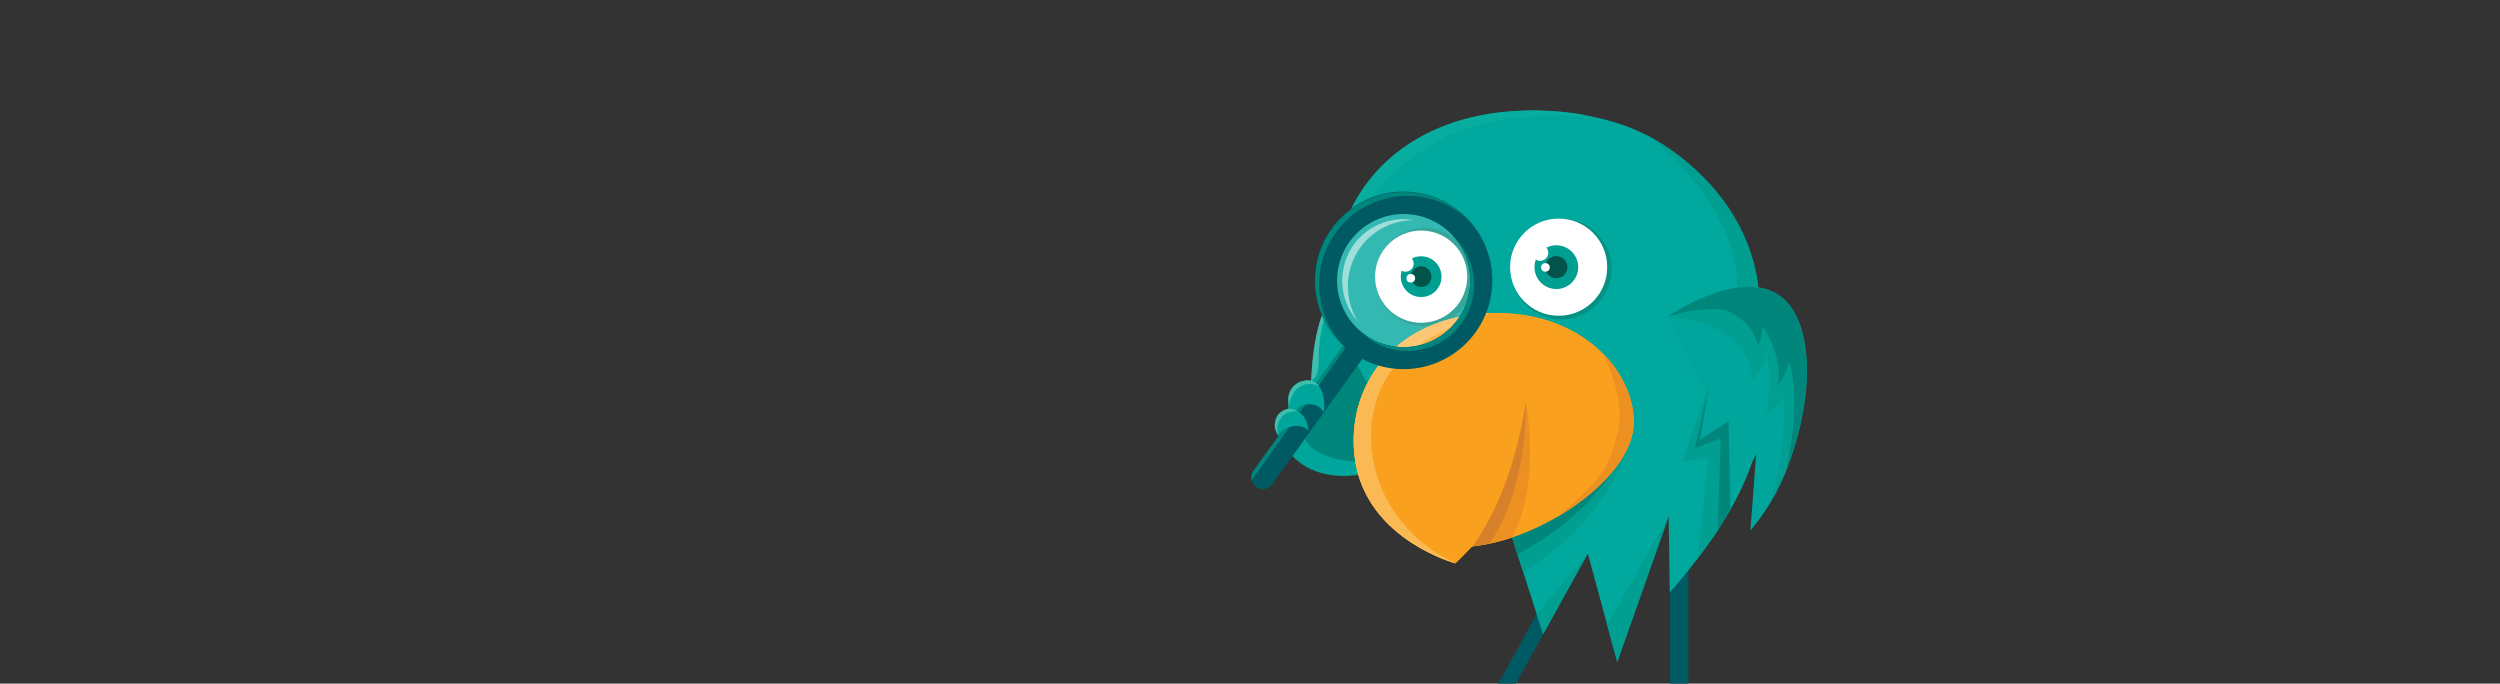 <svg xmlns="http://www.w3.org/2000/svg" xmlns:xlink="http://www.w3.org/1999/xlink" width="1920" height="525" viewBox="0 0 1920 525">
  <rect x="0" y="0" width="1920" height="525" fill="#333333" stroke="none"/>
  <defs>
    <linearGradient id="linear-gradient" x1="0.726" y1="0.028" x2="0.076" y2="1.09" gradientUnits="objectBoundingBox">
      <stop offset="0" stop-color="#003e46"/>
      <stop offset="1" stop-color="#003e46"/>
    </linearGradient>
    <clipPath id="clip-path">
      <rect id="Rectangle_76" data-name="Rectangle 76" width="1920" height="525" fill="url(#linear-gradient)"/>
    </clipPath>
  </defs>
  <g id="Mask_Group_1" data-name="Mask Group 1" clip-path="url(#clip-path)">
    <g id="Maskot" transform="translate(786.931 -65.639)">
      <path id="Path_190" data-name="Path 190" d="M464.319,501.928H450.785l-72.8,131.181,8.11,9.784Z" transform="translate(-19.335 -33.333)" fill="#005a64"/>
      <rect id="Rectangle_77" data-name="Rectangle 77" width="14.129" height="140.161" transform="translate(495.586 456.705)" fill="#005a64"/>
      <path id="Path_191" data-name="Path 191" d="M261.1,369.485s-37.254-71.42-4.211-141.873c38.325-81.725,143.978-87.952,208.04-66.361,49.962,16.845,97.759,66.45,105.1,124.165,11.213,88.235,13.594,142.014-68.02,235.242l-.833-58.451-39.5,111.836-22.619-83.3L404.7,552.652,363.759,424.707Z" transform="translate(-6.556 -0.018)" fill="#00a89d"/>
      <path id="Path_192" data-name="Path 192" d="M509.342,171.343s72.164,52.2,69.538,120.005l16.54,13.913S604.787,224.377,509.342,171.343Z" transform="translate(-31.792 -1.984)" fill="#009f91"/>
      <path id="Path_193" data-name="Path 193" d="M439.063,154.508S356,135.2,295.435,180.549s-52.99,115.08-50.133,136.709c0,0-8.05-70.624,43.013-117.312C329.765,162.045,365.88,152.893,439.063,154.508Z" transform="translate(-6.572 0)" fill="#07ad9e"/>
      <circle id="Ellipse_50" data-name="Ellipse 50" cx="37.797" cy="37.797" r="37.797" transform="translate(269.101 240.593)" fill="#059183"/>
      <path id="Path_194" data-name="Path 194" d="M403.364,531.486s64.746-36.822,82.543-102.788L389.629,488.57Z" transform="translate(-20.44 -26.389)" fill="#009f91"/>
      <ellipse id="Ellipse_51" data-name="Ellipse 51" cx="24.427" cy="16.079" rx="24.427" ry="16.079" transform="translate(322.329 593.481)" fill="#005a64"/>
      <ellipse id="Ellipse_52" data-name="Ellipse 52" cx="24.427" cy="16.079" rx="24.427" ry="16.079" transform="translate(488.227 593.481)" fill="#005a64"/>
      <path id="Path_195" data-name="Path 195" d="M526.875,323.447s61.747-43.69,91.859-11.719,13.832,127.148-27.9,175.5l4.412-58.526-21,41.867-.2-67.313-21.882,14.263,5.089-34.114Z" transform="translate(-33.455 -14.187)" fill="#00a59b"/>
      <path id="Path_196" data-name="Path 196" d="M526.678,324.89s63.548.536,65.639,49.017c0,0,9.754-11.1,11.108-21.279,0,0,4.606,25.178-.818,45.706,0,0,10.9-3.638,13.951-13.564,0,0,2.411,65.661-16.48,91.859A164.673,164.673,0,0,0,623.4,427.887C631.728,399,639.615,282.286,526.678,324.89Z" transform="translate(-33.436 -15.667)" fill="#009f91"/>
      <path id="Path_197" data-name="Path 197" d="M486.388,428.706c-1.183,2.716-18.839,52.782-86.955,88.994l-4.806-15.037Z" transform="translate(-20.914 -26.389)" fill="#00867b"/>
      <path id="Path_198" data-name="Path 198" d="M283.8,438.756s-64.612,29.523-88.778-26.555A12.3,12.3,0,0,1,201.8,395.87l2.679-1.049-.074-6.987a14.456,14.456,0,0,1,17.552-14.278h0s1.629-44.627,13.683-60.989c0,0,18.065,65.036,38.429,72.677Z" transform="translate(-1.89 -15.376)" fill="#00a59b"/>
      <circle id="Ellipse_53" data-name="Ellipse 53" cx="35.409" cy="35.409" r="35.409" transform="translate(269.101 242.706)" fill="#fff"/>
      <circle id="Ellipse_54" data-name="Ellipse 54" cx="38.749" cy="38.749" r="38.749" transform="translate(373.326 233.51)" fill="#059183"/>
      <circle id="Ellipse_55" data-name="Ellipse 55" cx="37.306" cy="37.306" r="37.306" transform="translate(372.812 233.51)" fill="#fff"/>
      <path id="Path_199" data-name="Path 199" d="M526.678,323.41s127.193-46.934,91.6,116.94c0,0,27.834-64.367,9.873-112.759C606.082,268.12,526.678,323.41,526.678,323.41Z" transform="translate(-33.436 -14.187)" fill="#00867b"/>
      <path id="Path_200" data-name="Path 200" d="M572.413,318.6s23.646,5.439,28.489,28.251c0,0,3.177-4.814,3.661-15.03,0,0,16.265,23.43,11.689,45.654,0,0,11.875-15.945,9.5-29.858C625.753,347.62,630.88,304.1,572.413,318.6Z" transform="translate(-37.773 -15.667)" fill="#00867b"/>
      <path id="Path_201" data-name="Path 201" d="M560.187,384.269,553.4,425.511l21.882-14.263,1.406,67.916s-6.518,10.863-9.762,16.056c-3.051,4.881-15.4,21.607-15.4,21.607l8.348-77.082-19.881,2.56Z" transform="translate(-34.699 -22.175)" fill="#009f91"/>
      <path id="Path_202" data-name="Path 202" d="M253.937,351.283s-85.014,79.612,3.72,88.086l34.136-38.5S270.164,395.672,253.937,351.283Z" transform="translate(-4.092 -19.047)" fill="#00867b"/>
      <path id="Path_203" data-name="Path 203" d="M224.878,373.564s4.152-1.927,5.364-9.047-2.2-18.638,8.318-51.941C238.561,312.576,226.679,326.385,224.878,373.564Z" transform="translate(-4.817 -15.377)" fill="#41bdac"/>
      <path id="Path_204" data-name="Path 204" d="M339.2,514.622c-10.915-3.14-71.658-24.077-77.744-83.6-5.6-54.85,32.343-106.739,106.352-108.711,66.442-1.771,108.279,43.109,108.25,83.868-.03,42.484-69.977,89.946-123.971,95.437C352.088,501.624,339.336,514.667,339.2,514.622Z" transform="translate(-8.234 -16.295)" fill="#f9a11e"/>
      <path id="Path_205" data-name="Path 205" d="M492.361,409.533c-.03,26.138-26.473,54.114-59.389,73.072,30.937-25.833,42.946-38.169,47.737-70.11,3.051-20.357-4.94-39.345-11.2-54.865C484.266,372.844,492.361,391.587,492.361,409.533Z" transform="translate(-24.55 -19.649)" fill="#ed9022"/>
      <path id="Path_206" data-name="Path 206" d="M339.21,514.641c-10.922-3.162-71.666-24.084-77.737-83.6-5.58-54.486,31.845-106.025,104.857-108.659-21.138,5.617-66.6,21.443-84.515,57.246C258.155,426.964,280.707,487.394,339.21,514.641Z" transform="translate(-8.235 -16.307)" fill="#fab952"/>
      <path id="Path_207" data-name="Path 207" d="M339.21,514.641c-10.922-3.162-71.666-24.084-77.737-83.6-5.58-54.486,31.845-106.025,104.857-108.659-21.138,5.617-64.567,17.671-82.484,53.474C260.186,423.191,280.707,487.394,339.21,514.641Z" transform="translate(-8.235 -16.307)" fill="#fab952"/>
      <g id="Group_444" data-name="Group 444" transform="translate(174.086 213.097)">
        <circle id="Ellipse_56" data-name="Ellipse 56" cx="59.56" cy="59.56" r="59.56" transform="translate(57.442 8.471)" fill="#fff" opacity="0.2"/>
        <path id="Path_208" data-name="Path 208" d="M256.269,302.62a50.661,50.661,0,0,1,50.274-59.143,47.088,47.088,0,0,0-43.281,77.8A50.947,50.947,0,0,1,256.269,302.62Z" transform="translate(-181.402 -221.852)" fill="#fff" opacity="0.53"/>
        <g id="Group_441" data-name="Group 441" transform="translate(48.99)">
          <path id="Path_209" data-name="Path 209" d="M296.183,355.7a68.175,68.175,0,1,1,11.034-.908A67.159,67.159,0,0,1,296.183,355.7Zm.149-119.128a51.116,51.116,0,1,0,8.147,101.561,51.119,51.119,0,0,0-8.147-101.561Z" transform="translate(-228.208 -219.663)" fill="#005a64"/>
        </g>
        <g id="Group_442" data-name="Group 442" transform="translate(0.013 108.085)">
          <path id="Path_210" data-name="Path 210" d="M182.943,459.2a8.849,8.849,0,0,1-7.18-14.018l73.488-102.424a8.855,8.855,0,1,1,14.382,10.335L190.145,455.51A8.84,8.84,0,0,1,182.943,459.2Z" transform="translate(-174.1 -339.072)" fill="#005a64"/>
        </g>
        <g id="Group_443" data-name="Group 443" transform="translate(48.995 0.014)">
          <path id="Path_211" data-name="Path 211" d="M349.65,282.442A50.531,50.531,0,0,0,333.958,253.2a51.126,51.126,0,0,1-72.186,72.268,51.1,51.1,0,0,0,87.878-43.028Zm-61.405-58.861a67.63,67.63,0,0,1,50.669,11.882,66.768,66.768,0,0,1,6.964,5.766,68,68,0,1,0-95.921,96.3,67.954,67.954,0,0,1,38.288-113.949Z" transform="translate(-228.214 -219.678)" fill="#00867b"/>
        </g>
        <path id="Path_212" data-name="Path 212" d="M244.823,349.877l1.324,2.254-71.777,101.4a8.682,8.682,0,0,1,1.391-7.329C178.649,442.1,244.823,349.877,244.823,349.877Z" transform="translate(-174.086 -232.011)" fill="#00867b"/>
      </g>
      <path id="Path_213" data-name="Path 213" d="M483.746,606.679l-7.686-28.3,47.187-83.533Z" transform="translate(-28.636 -32.661)" fill="#009f91"/>
      <path id="Path_214" data-name="Path 214" d="M416.138,572.808l39.307-46.443-34.36,61.911Z" transform="translate(-22.954 -35.65)" fill="#009f91"/>
      <g id="Group_445" data-name="Group 445" transform="translate(391.555 254.023)">
        <circle id="Ellipse_57" data-name="Ellipse 57" cx="16.793" cy="16.793" r="16.793" fill="#009f91"/>
        <circle id="Ellipse_58" data-name="Ellipse 58" cx="8.527" cy="8.527" r="8.527" transform="translate(8.266 8.266)" fill="#02544b"/>
      </g>
      <g id="Group_446" data-name="Group 446" transform="translate(286.363 253.561)">
        <circle id="Ellipse_59" data-name="Ellipse 59" cx="15.647" cy="15.647" r="15.647" transform="translate(2.5 8.906)" fill="#009f91"/>
        <circle id="Ellipse_60" data-name="Ellipse 60" cx="7.946" cy="7.946" r="7.946" transform="translate(10.201 16.607)" fill="#02544b"/>
        <circle id="Ellipse_61" data-name="Ellipse 61" cx="6.198" cy="6.198" r="6.198" transform="translate(0 8.348)" fill="#fff"/>
        <circle id="Ellipse_62" data-name="Ellipse 62" cx="3.311" cy="3.311" r="3.311" transform="translate(6.89 22.47)" fill="#fff"/>
        <circle id="Ellipse_63" data-name="Ellipse 63" cx="6.198" cy="6.198" r="6.198" transform="translate(103.391)" fill="#fff"/>
        <circle id="Ellipse_64" data-name="Ellipse 64" cx="3.311" cy="3.311" r="3.311" transform="translate(110.281 14.122)" fill="#fff"/>
      </g>
      <path id="Path_215" data-name="Path 215" d="M561.186,384.269l-10.662,47.708,19.814-7.485-2.418,70.721,9.769-16.056-1.406-67.916L554.4,425.5Z" transform="translate(-35.697 -22.175)" fill="#00867b"/>
      <path id="Path_216" data-name="Path 216" d="M200,420.127s11.942-7.649,20.342,0c0,0,0-15.253-15.29-16.689Z" transform="translate(-2.457 -23.993)" fill="#00a59b"/>
      <path id="Path_217" data-name="Path 217" d="M402.636,397.676s12.783,59.337-10.454,104.217c0,0-10.55,4.115-30.543,6.882l24.025-25.729,13.742-57.291Z" transform="translate(-17.786 -23.447)" fill="#ed9022"/>
      <path id="Path_218" data-name="Path 218" d="M212.376,401.025s12.827-8.861,21.041,2.8c0,0,2.969-19.747-9.717-23.869Z" transform="translate(-3.631 -21.766)" fill="#00a59b"/>
      <path id="Path_219" data-name="Path 219" d="M205.561,401.166h0s1.235-12.18,8.8-16.823c5.268-3.237,11.8-2.351,15.1.357a10.351,10.351,0,0,0-11.272-5.022c-9.985,1.734-12.894,9.806-12.7,14.509C205.658,398.524,205.561,401.166,205.561,401.166Z" transform="translate(-2.977 -21.721)" fill="#41bdac"/>
      <path id="Path_220" data-name="Path 220" d="M211.573,405.521a14.875,14.875,0,0,0-5.506-1.942,6.756,6.756,0,0,0-3.192.327c-2.277.8-6.339,2.775-7.835,7.135-2.12,6.19-.61,9.085,1.57,13.251h0s-3.333-10.067,5.283-16.666C204.795,405.387,211.573,405.521,211.573,405.521Z" transform="translate(-1.89 -24)" fill="#41bdac"/>
      <path id="Path_221" data-name="Path 221" d="M374.824,506.588s28.757-37.79,27.812-108.912c0,0-7.723,65.7-41,111.1Z" transform="translate(-17.786 -23.447)" fill="#d6802a"/>
    </g>
  </g>
</svg>
